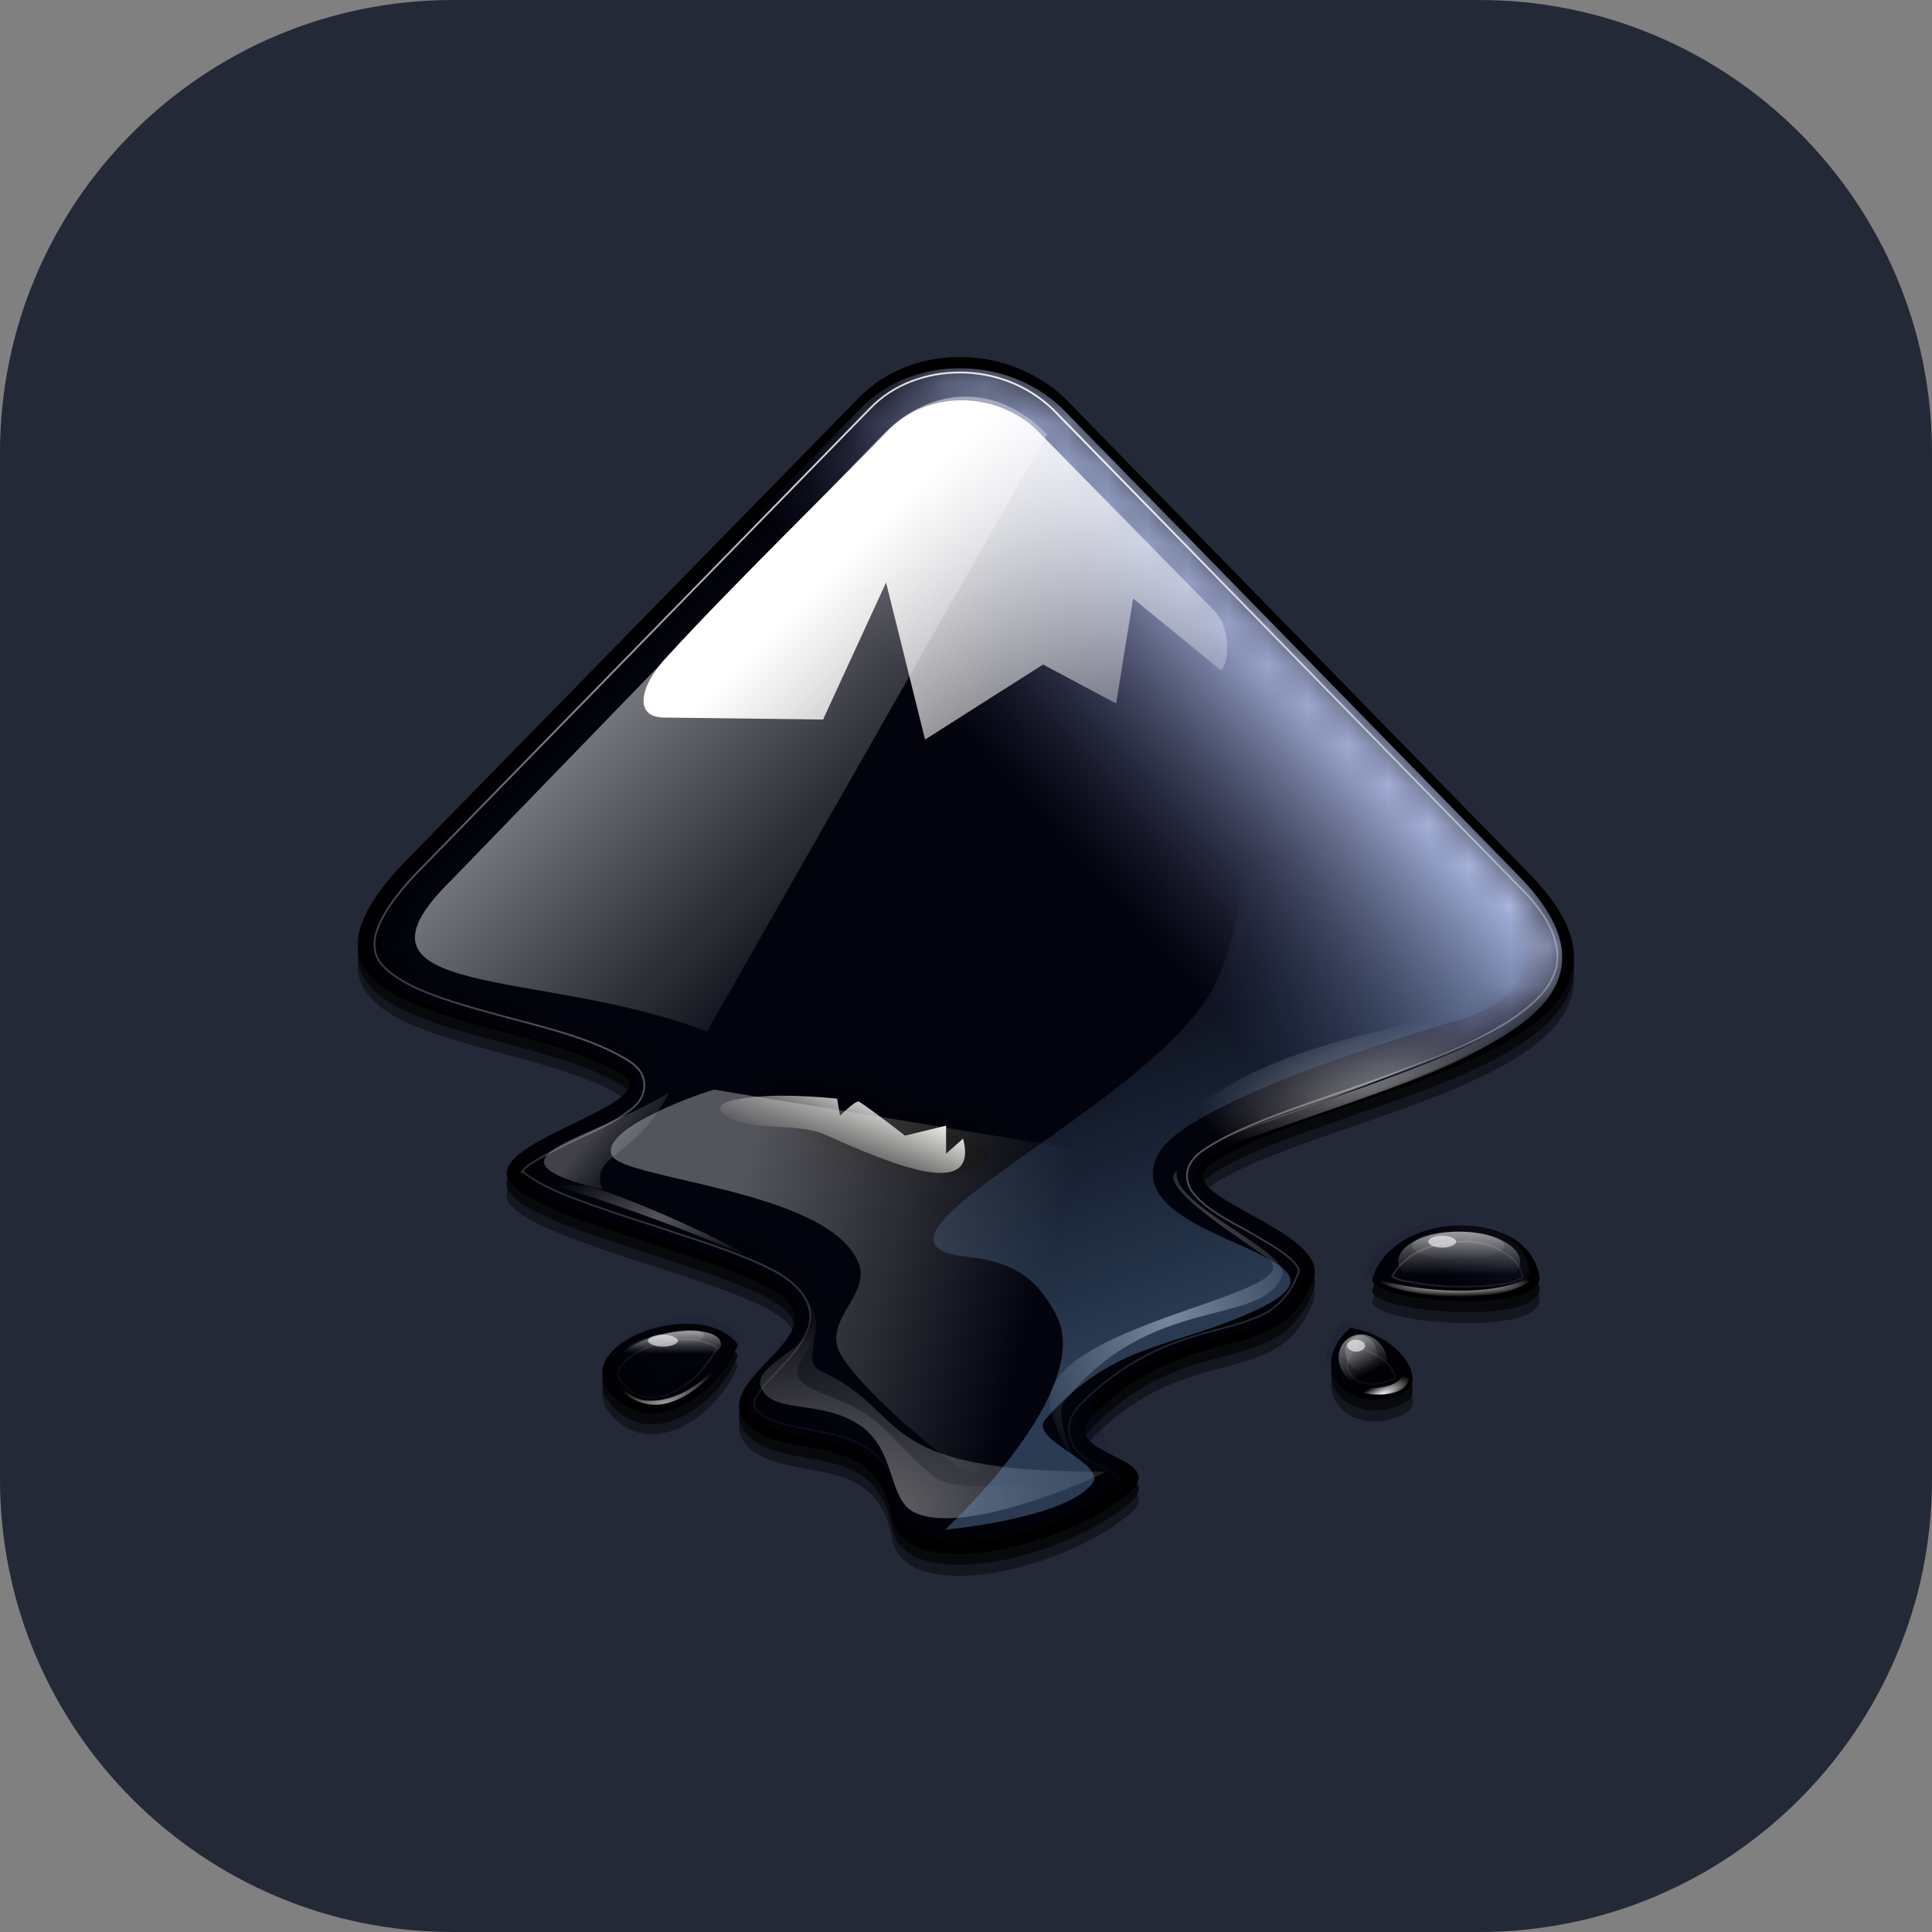 <svg width="48" height="48" viewBox="0 0 48 48" fill="none" xmlns="http://www.w3.org/2000/svg">
    <rect x="0" y="0" width="48" height="48" fill="#808080" stroke="none"/>
    <g clip-path="url(#clip0_958_176)">
        <path d="M36.75 0H11.25C5.037 0 0 5.037 0 11.25V36.75C0 42.963 5.037 48 11.25 48H36.75C42.963 48 48 42.963 48 36.75V11.25C48 5.037 42.963 0 36.75 0Z"
              fill="#242938"/>
        <g clip-path="url(#clip1_958_176)">
            <g opacity="0.783">
                <path d="M21.343 10.146L10.21 21.527C6.01 25.727 12.943 25.379 15.453 26.969C16.621 27.715 11.726 28.684 12.72 29.703C13.689 30.697 18.584 31.616 19.553 32.585C20.523 33.579 17.59 34.623 18.559 35.642C19.504 36.636 21.765 35.691 22.163 37.953C22.461 39.618 26.313 38.798 28.052 37.356C29.121 36.437 26.188 36.437 27.158 35.443C29.593 32.983 31.755 34.325 32.625 32.063C33.122 30.846 28.947 29.976 30.065 29.206C32.724 27.342 42.416 26.398 37.943 21.924L26.437 10.146C24.996 8.804 22.66 8.804 21.343 10.146ZM34.091 32.063C34.091 32.635 38.489 32.958 38.241 31.939C37.893 30.2 34.563 30.349 34.091 32.063ZM15.354 35.07C16.348 35.94 17.864 34.871 18.336 33.679C17.367 32.386 13.788 33.728 15.354 35.07ZM33.544 33.256C32.301 34.399 33.768 35.567 34.985 34.797C35.308 34.573 34.961 33.529 33.544 33.256Z"
                      fill="black"/>
                <path opacity="0.576"
                      d="M21.343 10.394L10.21 21.775C6.01 26 12.943 25.652 15.453 27.242C16.621 27.988 11.726 28.957 12.72 29.976C13.689 30.97 18.584 31.889 19.553 32.858C20.523 33.852 17.59 34.896 18.559 35.915C19.504 36.909 21.765 35.965 22.163 38.226C22.461 39.891 26.313 39.071 28.052 37.63C29.121 36.71 26.188 36.71 27.158 35.716C29.593 33.256 31.755 34.598 32.625 32.337C33.122 31.119 28.947 30.249 30.065 29.479C32.699 27.615 42.416 26.671 37.943 22.198L26.437 10.394C24.996 9.052 22.66 9.052 21.343 10.394ZM34.091 32.337C34.091 32.908 38.489 33.231 38.241 32.212C37.893 30.473 34.563 30.597 34.091 32.337ZM15.354 35.319C16.348 36.188 17.864 35.12 18.336 33.927C17.367 32.66 13.788 34.002 15.354 35.319ZM33.544 33.529C32.301 34.673 33.768 35.84 34.985 35.07C35.308 34.846 34.961 33.778 33.544 33.529Z"
                      fill="black"/>
            </g>
            <path d="M21.343 9.875L10.21 21.257C6.01 25.456 12.943 25.108 15.453 26.699C16.621 27.444 11.726 28.413 12.72 29.432C13.689 30.426 18.584 31.346 19.553 32.315C20.523 33.309 17.59 34.352 18.559 35.371C19.504 36.365 21.765 35.421 22.163 37.682C22.461 39.347 26.313 38.527 28.052 37.086C29.121 36.167 26.188 36.167 27.158 35.173C29.593 32.712 31.755 34.054 32.625 31.793C33.122 30.575 28.947 29.706 30.065 28.935C32.699 27.072 42.416 26.127 37.943 21.654L26.437 9.875C24.996 8.533 22.66 8.533 21.343 9.875ZM34.091 31.793C34.091 32.364 38.489 32.688 38.241 31.669C37.893 29.954 34.563 30.078 34.091 31.793ZM15.354 34.8C16.348 35.67 17.864 34.601 18.336 33.408C17.367 32.116 13.788 33.483 15.354 34.8ZM33.544 32.986C32.301 34.129 33.768 35.297 34.985 34.526C35.308 34.303 34.961 33.259 33.544 32.986Z"
                  fill="black"/>
            <mask id="mask0_958_176" style="mask-type:luminance" maskUnits="userSpaceOnUse" x="9" y="9" width="30" height="30">
                <path d="M21.399 10.128L10.489 21.309C6.352 25.446 13.149 25.101 15.612 26.653C16.745 27.391 11.967 28.352 12.928 29.337C13.888 30.322 18.666 31.209 19.626 32.169C20.586 33.154 17.705 34.188 18.641 35.149C19.577 36.134 21.793 35.198 22.187 37.414C22.483 39.064 26.275 38.227 27.95 36.823L27.088 34.952C29.476 32.538 31.594 33.868 32.456 31.652C32.924 30.47 28.861 29.608 29.944 28.844C32.53 27.022 42.06 26.086 37.677 21.703L26.373 10.128C24.994 8.823 22.68 8.823 21.399 10.128V10.128ZM18.764 27.268C19.01 27.268 26.915 28.327 23.862 29.14C22.704 29.46 17.36 27.268 18.764 27.268ZM33.909 31.652C33.909 32.218 38.219 32.514 37.997 31.529C37.652 29.829 34.377 29.977 33.909 31.652V31.652ZM15.513 34.607C16.498 35.444 17.976 34.41 18.444 33.228C17.508 31.972 13.986 33.302 15.513 34.607ZM33.392 32.834C32.185 33.942 33.614 35.099 34.796 34.336C35.091 34.114 34.746 33.08 33.392 32.834Z"
                      fill="white"/>
            </mask>
            <g mask="url(#mask0_958_176)">
                <path d="M21.399 10.128L10.489 21.309C6.352 25.446 13.149 25.101 15.612 26.653C16.745 27.391 11.967 28.352 12.928 29.337C13.888 30.322 18.666 31.209 19.626 32.169C20.586 33.154 17.705 34.188 18.641 35.149C19.577 36.134 21.793 35.198 22.187 37.414C22.483 39.064 26.275 38.227 27.95 36.823L27.088 34.952C29.476 32.538 31.594 33.868 32.456 31.652C32.924 30.47 28.861 29.608 29.944 28.844C32.53 27.022 42.06 26.086 37.677 21.703L26.373 10.128C24.994 8.823 22.68 8.823 21.399 10.128ZM18.764 27.268C19.01 27.268 26.915 28.327 23.862 29.14C22.704 29.46 17.36 27.268 18.764 27.268ZM33.909 31.652C33.909 32.218 38.219 32.514 37.997 31.529C37.652 29.829 34.377 29.977 33.909 31.652ZM15.513 34.607C16.498 35.444 17.976 34.41 18.444 33.228C17.508 31.972 13.986 33.302 15.513 34.607ZM33.392 32.834C32.185 33.942 33.614 35.099 34.796 34.336C35.091 34.114 34.746 33.08 33.392 32.834Z"
                      fill="url(#paint0_linear_958_176)"/>
            </g>
            <path opacity="0.505"
                  d="M11.203 21.878C8.171 24.86 13.489 24.04 17.565 25.63L26.014 10.795C24.746 9.478 23.106 9.602 21.938 10.795L11.203 21.878Z"
                  fill="url(#paint1_linear_958_176)"/>
            <path d="M25.767 10.695L30.165 15.168C30.563 15.566 30.563 16.411 30.339 16.659L28.152 14.87L27.73 17.479L25.916 16.51L22.983 18.374L22.014 14.473L20.449 17.877L16.498 17.827C15.752 17.827 15.852 17.057 16.622 16.262C18.163 14.572 21.145 11.664 22.089 10.67C23.083 9.676 24.773 9.726 25.767 10.695Z"
                  fill="url(#paint2_linear_958_176)"/>
            <path opacity="0.217"
                  d="M19.727 31.843C19.727 31.843 20.199 32.563 20.149 32.911C20.05 33.582 18.609 33.93 18.932 34.526C19.255 35.123 20.398 34.775 21.342 35.396C22.287 36.017 22.038 37.26 22.734 37.583C24.076 38.204 27.654 36.514 27.455 36.564C27.282 36.589 23.952 37.285 23.206 36.688C22.361 35.993 22.113 35.52 21.467 35.098C20.87 34.725 20.05 34.551 19.851 34.253C19.652 33.93 20.249 33.532 20.274 32.936C20.323 32.538 19.727 31.843 19.727 31.843Z"
                  fill="url(#paint3_radial_958_176)"/>
            <g opacity="0.276">
                <path d="M19.727 31.843C19.727 31.843 20.199 32.563 20.149 32.911C20.05 33.582 18.609 33.93 18.932 34.526C19.255 35.123 20.398 34.775 21.342 35.396C22.287 36.017 22.038 37.26 22.734 37.583C24.076 38.204 27.654 36.514 27.455 36.564C21.541 36.589 22.659 35.073 20.373 34.054C20.05 33.905 20.224 33.508 20.274 32.911C20.323 32.538 19.727 31.843 19.727 31.843Z"
                      fill="url(#paint4_radial_958_176)"/>
            </g>
            <path opacity="0.453"
                  d="M29.766 28.736C35.059 26.798 36.774 26.525 38.514 24.76C36.476 26.475 32.202 27.395 28.723 28.91L29.766 28.736Z"
                  fill="url(#paint5_radial_958_176)"/>
            <g opacity="0.512">
                <path d="M29.766 28.488C38.489 25.407 37.023 25.407 38.514 24.512C35.73 25.581 30.562 25.68 28.723 28.662L29.766 28.488Z"
                      fill="url(#paint6_radial_958_176)"/>
            </g>
            <path opacity="0.286"
                  d="M37.37 30.948C37.37 31.147 36.873 31.296 36.227 31.296C35.606 31.296 35.084 31.147 35.084 30.948C35.084 30.749 35.581 30.6 36.227 30.6C36.873 30.6 37.37 30.749 37.37 30.948Z"
                  fill="url(#paint7_linear_958_176)"/>
            <g opacity="0.621">
                <path d="M37.768 31.346C37.768 31.768 37.072 32.091 36.252 32.091C35.407 32.091 34.736 31.743 34.736 31.346C34.736 30.923 35.432 30.6 36.252 30.6C37.097 30.6 37.768 30.948 37.768 31.346Z"
                      fill="url(#paint8_linear_958_176)"/>
            </g>
            <path d="M34.166 31.768C34.713 32.265 37.695 32.514 38.192 31.619C37.223 32.315 35.086 32.066 34.166 31.768Z"
                  fill="url(#paint9_radial_958_176)"/>
            <path opacity="0.286"
                  d="M34.165 33.433C34.265 33.657 34.215 33.905 34.016 34.005C33.818 34.104 33.569 34.005 33.47 33.806C33.37 33.582 33.42 33.334 33.619 33.234C33.818 33.11 34.066 33.209 34.165 33.433Z"
                  fill="url(#paint10_linear_958_176)"/>
            <g opacity="0.621">
                <path d="M34.389 33.532C34.563 33.855 34.464 34.228 34.165 34.377C33.867 34.526 33.519 34.377 33.345 34.054C33.171 33.731 33.271 33.358 33.569 33.209C33.867 33.06 34.215 33.209 34.389 33.532Z"
                      fill="url(#paint11_linear_958_176)"/>
            </g>
            <path d="M33.42 34.427C33.842 34.775 35.483 34.8 34.861 33.831C35.035 34.601 33.917 34.526 33.42 34.427Z"
                  fill="url(#paint12_radial_958_176)"/>
            <path d="M13.316 29.333C13.316 29.258 18.883 31.023 19.827 31.992C19.057 31.221 15.081 29.482 14.484 29.457C13.888 29.432 13.391 29.383 13.316 29.333Z"
                  fill="url(#paint13_radial_958_176)"/>
            <path opacity="0.286"
                  d="M17.487 33.14C17.54 33.27 17.149 33.47 16.588 33.603C16.027 33.736 15.555 33.741 15.502 33.611C15.448 33.481 15.84 33.281 16.401 33.148C16.962 33.015 17.433 33.01 17.487 33.14Z"
                  fill="url(#paint14_linear_958_176)"/>
            <g opacity="0.621">
                <path d="M17.892 33.312C18.019 33.581 17.526 33.942 16.831 34.123C16.137 34.305 15.443 34.237 15.324 33.983C15.198 33.714 15.691 33.353 16.386 33.172C17.08 32.99 17.766 33.042 17.892 33.312Z"
                      fill="url(#paint15_linear_958_176)"/>
            </g>
            <g opacity="0.616">
                <path d="M15.105 34.054C15.105 34.054 15.404 34.849 16.224 34.899C17.069 34.949 18.013 33.905 18.087 33.532C17.938 33.855 17.143 34.825 16.124 34.8C15.528 34.8 15.105 34.054 15.105 34.054Z"
                      fill="url(#paint16_radial_958_176)"/>
            </g>
            <path d="M23.852 9.254C23.007 9.254 22.187 9.552 21.616 10.149L10.508 21.53C9.489 22.549 9.24 23.22 9.315 23.593C9.34 23.791 9.439 23.94 9.638 24.114C9.837 24.288 10.135 24.462 10.483 24.611C11.204 24.91 12.148 25.158 13.092 25.407C14.037 25.655 14.956 25.928 15.652 26.376C15.751 26.45 15.851 26.525 15.925 26.649C16 26.773 16.024 26.922 16 27.072C15.95 27.345 15.776 27.494 15.602 27.618C15.254 27.892 14.782 28.09 14.31 28.314C13.838 28.538 13.366 28.786 13.117 28.96C12.993 29.059 12.943 29.134 12.968 29.134C12.968 29.134 12.943 29.059 12.993 29.109C13.142 29.258 13.614 29.532 14.21 29.755C14.807 29.979 15.527 30.227 16.248 30.451C16.969 30.7 17.714 30.923 18.336 31.172C18.957 31.42 19.479 31.644 19.802 31.992C19.976 32.166 20.1 32.389 20.125 32.588C20.15 32.812 20.1 33.011 20 33.185C19.827 33.532 19.553 33.806 19.33 34.054C19.081 34.303 18.857 34.551 18.783 34.725C18.733 34.8 18.733 34.849 18.733 34.899C18.733 34.924 18.733 34.974 18.808 35.048C19.131 35.396 19.827 35.446 20.622 35.62C21.019 35.719 21.442 35.843 21.79 36.167C22.138 36.49 22.411 36.937 22.535 37.583C22.585 37.856 22.734 37.981 23.057 38.08C23.405 38.179 23.927 38.204 24.498 38.13C25.642 37.956 27.008 37.409 27.779 36.763L27.828 36.713C27.779 36.664 27.654 36.589 27.456 36.49C27.207 36.365 26.934 36.266 26.71 35.993C26.611 35.843 26.536 35.645 26.561 35.421C26.586 35.197 26.71 35.023 26.859 34.874C28.151 33.582 29.394 33.259 30.338 33.011C30.81 32.886 31.208 32.762 31.506 32.588C31.804 32.389 32.053 32.141 32.252 31.644C32.276 31.594 32.276 31.569 32.252 31.52C32.227 31.445 32.152 31.346 32.028 31.246C31.779 31.023 31.357 30.799 30.934 30.55C30.512 30.327 30.114 30.103 29.816 29.83C29.667 29.681 29.518 29.532 29.493 29.258C29.468 28.985 29.642 28.761 29.841 28.612C30.587 28.09 31.705 27.693 32.922 27.27C34.14 26.848 35.457 26.401 36.501 25.904C37.569 25.407 38.34 24.835 38.588 24.263C38.713 23.965 38.737 23.692 38.613 23.294C38.489 22.897 38.191 22.449 37.644 21.927L26.163 10.174C25.517 9.552 24.672 9.254 23.852 9.254ZM36.228 30.849C35.507 30.873 34.861 31.197 34.587 31.718C34.662 31.743 34.737 31.793 34.861 31.818C35.234 31.892 35.755 31.967 36.252 31.967C36.749 31.967 37.271 31.942 37.594 31.843C37.719 31.793 37.793 31.768 37.843 31.743C37.768 31.445 37.619 31.246 37.321 31.097C37.048 30.898 36.625 30.824 36.228 30.849ZM17.217 33.284C16.646 33.234 15.95 33.458 15.602 33.756C15.428 33.905 15.354 34.029 15.354 34.104C15.354 34.179 15.378 34.303 15.602 34.502C15.975 34.825 16.372 34.775 16.845 34.526C17.242 34.303 17.59 33.905 17.814 33.483C17.665 33.383 17.466 33.309 17.217 33.284ZM33.668 33.458C33.544 33.607 33.494 33.756 33.469 33.855C33.469 34.005 33.494 34.104 33.593 34.203C33.792 34.402 34.215 34.477 34.662 34.228C34.662 34.179 34.637 34.104 34.563 34.005C34.463 33.806 34.14 33.582 33.668 33.458Z"
                  stroke="url(#paint17_radial_958_176)" stroke-width="0.045"/>
            <g opacity="0.325">
                <path d="M17.738 27.072C17.068 27.27 14.906 28.09 15.204 28.712C15.502 29.308 20.547 29.556 21.317 31.346C21.665 32.116 20.547 32.712 20.82 33.508C21.044 34.129 22.709 35.67 23.777 36.415C24.622 36.987 25.715 35.943 25.268 35.098C24.572 33.731 27.728 32.066 29.145 31.296C29.965 30.849 27.43 28.662 27.43 28.662L17.738 27.072Z"
                      fill="url(#paint18_linear_958_176)"/>
            </g>
            <path d="M17.988 27.693C18.585 28.14 19.778 27.867 20.498 28.19C22.213 28.96 24.325 29.83 23.928 28.289L23.505 28.662V27.966L22.486 28.215C22.486 28.215 21.691 27.593 21.343 27.37C21.269 27.32 20.871 27.718 20.871 27.718L20.797 27.295C20.299 27.245 19.802 27.221 19.355 27.221C18.311 27.245 17.616 27.395 17.988 27.693Z"
                  fill="url(#paint19_linear_958_176)"/>
            <g opacity="0.478">
                <path d="M29.245 29.084C29.021 29.929 32.102 31.097 31.854 31.694C31.357 32.986 28.574 32.116 26.437 34.825C26.139 35.222 26.859 36.614 26.76 36.44C26.66 36.266 25.915 35.123 26.114 34.551C26.71 32.787 32.575 32.116 31.506 31.271C30.885 30.799 28.673 29.457 29.245 29.084Z"
                      fill="url(#paint20_radial_958_176)"/>
            </g>
            <path opacity="0.586"
                  d="M36.178 30.849C36.178 30.923 36.029 30.998 35.831 30.998C35.632 30.998 35.483 30.923 35.483 30.849C35.483 30.774 35.632 30.7 35.831 30.7C36.029 30.7 36.178 30.774 36.178 30.849ZM33.917 33.433C33.917 33.508 33.818 33.582 33.693 33.582C33.569 33.582 33.47 33.508 33.47 33.433C33.47 33.358 33.569 33.284 33.693 33.284C33.818 33.284 33.917 33.358 33.917 33.433ZM16.845 33.309C16.845 33.383 16.671 33.458 16.472 33.458C16.274 33.458 16.1 33.383 16.1 33.309C16.1 33.234 16.274 33.16 16.472 33.16C16.671 33.16 16.845 33.234 16.845 33.309Z"
                  fill="white"/>
            <path opacity="0.251" d="M16.62 27.146C14.682 28.339 11.7 28.761 14.98 29.556C14.583 28.687 15.825 28.786 16.62 27.146Z"
                  fill="url(#paint21_linear_958_176)"/>
            <g opacity="0.363">
                <path d="M23.48 38.005C23.48 38.005 26.462 37.732 27.133 36.862C27.53 36.365 25.542 35.769 25.965 35.272C27.58 33.433 28.947 33.508 30.835 32.712C32.724 31.942 32.028 31.569 31.407 31.221C30.363 30.65 28.027 30.029 28.798 28.637C29.568 27.245 36.352 25.307 36.352 25.307C38.414 24.611 38.141 23.344 37.147 22.275L31.109 16.287C31.109 16.287 31.407 22.002 30.189 24.462C28.673 27.469 20.647 30.849 24.002 31.221C25.194 31.346 25.766 31.768 26.238 32.663C27.232 34.551 23.48 38.005 23.48 38.005Z"
                      fill="url(#paint22_linear_958_176)"/>
            </g>
        </g>
    </g>
    <defs>
        <linearGradient id="paint0_linear_958_176" x1="33.6" y1="17.385" x2="27.777" y2="22.651" gradientUnits="userSpaceOnUse">
            <stop stop-color="#C0CDF9"/>
            <stop offset="1" stop-color="#07092D" stop-opacity="0.288"/>
        </linearGradient>
        <linearGradient id="paint1_linear_958_176" x1="16.262" y1="15.286" x2="23.026" y2="22.05" gradientUnits="userSpaceOnUse">
            <stop stop-color="white"/>
            <stop offset="1" stop-color="white" stop-opacity="0"/>
        </linearGradient>
        <linearGradient id="paint2_linear_958_176" x1="20.779" y1="14.041" x2="28.822" y2="22.084" gradientUnits="userSpaceOnUse">
            <stop stop-color="white"/>
            <stop offset="1" stop-color="white" stop-opacity="0"/>
        </linearGradient>
        <radialGradient id="paint3_radial_958_176" cx="0" cy="0" r="1" gradientUnits="userSpaceOnUse"
                        gradientTransform="translate(18.885 37.278) scale(6.825 4.564)">
            <stop stop-color="white"/>
            <stop offset="1" stop-color="white" stop-opacity="0"/>
        </radialGradient>
        <radialGradient id="paint4_radial_958_176" cx="0" cy="0" r="1" gradientUnits="userSpaceOnUse"
                        gradientTransform="translate(22.513 37.441) scale(8.707 5.827)">
            <stop stop-color="white"/>
            <stop offset="1" stop-color="white" stop-opacity="0"/>
        </radialGradient>
        <radialGradient id="paint5_radial_958_176" cx="0" cy="0" r="1" gradientUnits="userSpaceOnUse"
                        gradientTransform="translate(33.619 26.834) scale(4.859 2.06)">
            <stop stop-color="white"/>
            <stop offset="1" stop-color="white" stop-opacity="0"/>
        </radialGradient>
        <radialGradient id="paint6_radial_958_176" cx="0" cy="0" r="1" gradientUnits="userSpaceOnUse"
                        gradientTransform="translate(34.654 27.406) scale(4.859 2.06)">
            <stop stop-color="white"/>
            <stop offset="1" stop-color="white" stop-opacity="0"/>
        </radialGradient>
        <linearGradient id="paint7_linear_958_176" x1="36.239" y1="30.412" x2="36.257" y2="31.308" gradientUnits="userSpaceOnUse">
            <stop stop-color="white"/>
            <stop offset="1" stop-color="white" stop-opacity="0"/>
        </linearGradient>
        <linearGradient id="paint8_linear_958_176" x1="36.252" y1="30.294" x2="36.252" y2="31.655" gradientUnits="userSpaceOnUse">
            <stop stop-color="white"/>
            <stop offset="1" stop-color="white" stop-opacity="0"/>
        </linearGradient>
        <radialGradient id="paint9_radial_958_176" cx="0" cy="0" r="1" gradientUnits="userSpaceOnUse"
                        gradientTransform="translate(36.185 31.925) scale(1.999 0.297)">
            <stop stop-color="white"/>
            <stop offset="1" stop-color="white" stop-opacity="0"/>
        </radialGradient>
        <linearGradient id="paint10_linear_958_176" x1="33.575" y1="33.182" x2="34.015" y2="33.961" gradientUnits="userSpaceOnUse">
            <stop stop-color="white"/>
            <stop offset="1" stop-color="white" stop-opacity="0"/>
        </linearGradient>
        <linearGradient id="paint11_linear_958_176" x1="33.406" y1="32.899" x2="34.023" y2="34.112" gradientUnits="userSpaceOnUse">
            <stop stop-color="white"/>
            <stop offset="1" stop-color="white" stop-opacity="0"/>
        </linearGradient>
        <radialGradient id="paint12_radial_958_176" cx="0" cy="0" r="1" gradientUnits="userSpaceOnUse"
                        gradientTransform="translate(34.31 34.667) rotate(-26.903) scale(0.865 0.294)">
            <stop stop-color="white"/>
            <stop offset="1" stop-color="white" stop-opacity="0"/>
        </radialGradient>
        <radialGradient id="paint13_radial_958_176" cx="0" cy="0" r="1" gradientUnits="userSpaceOnUse"
                        gradientTransform="translate(16.438 30.233) scale(3.228 1.313)">
            <stop stop-color="white" stop-opacity="0.33"/>
            <stop offset="1" stop-color="white" stop-opacity="0"/>
        </radialGradient>
        <linearGradient id="paint14_linear_958_176" x1="16.337" y1="33.023" x2="16.372" y2="33.469" gradientUnits="userSpaceOnUse">
            <stop stop-color="white"/>
            <stop offset="1" stop-color="white" stop-opacity="0"/>
        </linearGradient>
        <linearGradient id="paint15_linear_958_176" x1="16.292" y1="32.977" x2="16.29" y2="33.625" gradientUnits="userSpaceOnUse">
            <stop stop-color="white"/>
            <stop offset="1" stop-color="white" stop-opacity="0"/>
        </linearGradient>
        <radialGradient id="paint16_radial_958_176" cx="0" cy="0" r="1" gradientUnits="userSpaceOnUse"
                        gradientTransform="translate(16.471 34.886) rotate(-15.496) scale(1.828 0.683)">
            <stop stop-color="white"/>
            <stop offset="1" stop-color="white" stop-opacity="0"/>
        </radialGradient>
        <radialGradient id="paint17_radial_958_176" cx="0" cy="0" r="1" gradientUnits="userSpaceOnUse"
                        gradientTransform="translate(25.201 12.4) scale(25.281 24.883)">
            <stop stop-color="white"/>
            <stop offset="1" stop-color="white" stop-opacity="0"/>
        </radialGradient>
        <linearGradient id="paint18_linear_958_176" x1="18.101" y1="30.593" x2="25.688" y2="32.6" gradientUnits="userSpaceOnUse">
            <stop stop-color="white"/>
            <stop offset="1" stop-color="white" stop-opacity="0"/>
        </linearGradient>
        <linearGradient id="paint19_linear_958_176" x1="21.42" y1="27.029" x2="20.567" y2="28.983" gradientUnits="userSpaceOnUse">
            <stop stop-color="#EEEEEC"/>
            <stop offset="1" stop-color="#EEEEEC" stop-opacity="0"/>
        </linearGradient>
        <radialGradient id="paint20_radial_958_176" cx="0" cy="0" r="1" gradientUnits="userSpaceOnUse"
                        gradientTransform="translate(29.041 32.679) scale(3.975 5.054)">
            <stop stop-color="white"/>
            <stop offset="1" stop-color="white" stop-opacity="0"/>
        </radialGradient>
        <linearGradient id="paint21_linear_958_176" x1="14.873" y1="27.907" x2="16.069" y2="28.857" gradientUnits="userSpaceOnUse">
            <stop stop-color="white"/>
            <stop offset="1" stop-color="white" stop-opacity="0"/>
        </linearGradient>
        <linearGradient id="paint22_linear_958_176" x1="31.256" y1="32.239" x2="27.709" y2="22.689" gradientUnits="userSpaceOnUse">
            <stop stop-color="#729FCF"/>
            <stop offset="1" stop-color="#729FCF" stop-opacity="0"/>
        </linearGradient>
        <clipPath id="clip0_958_176">
            <rect width="48" height="48" fill="white"/>
        </clipPath>
        <clipPath id="clip1_958_176">
            <rect width="32" height="32" fill="white" transform="translate(8 8)"/>
        </clipPath>
    </defs>
</svg>

